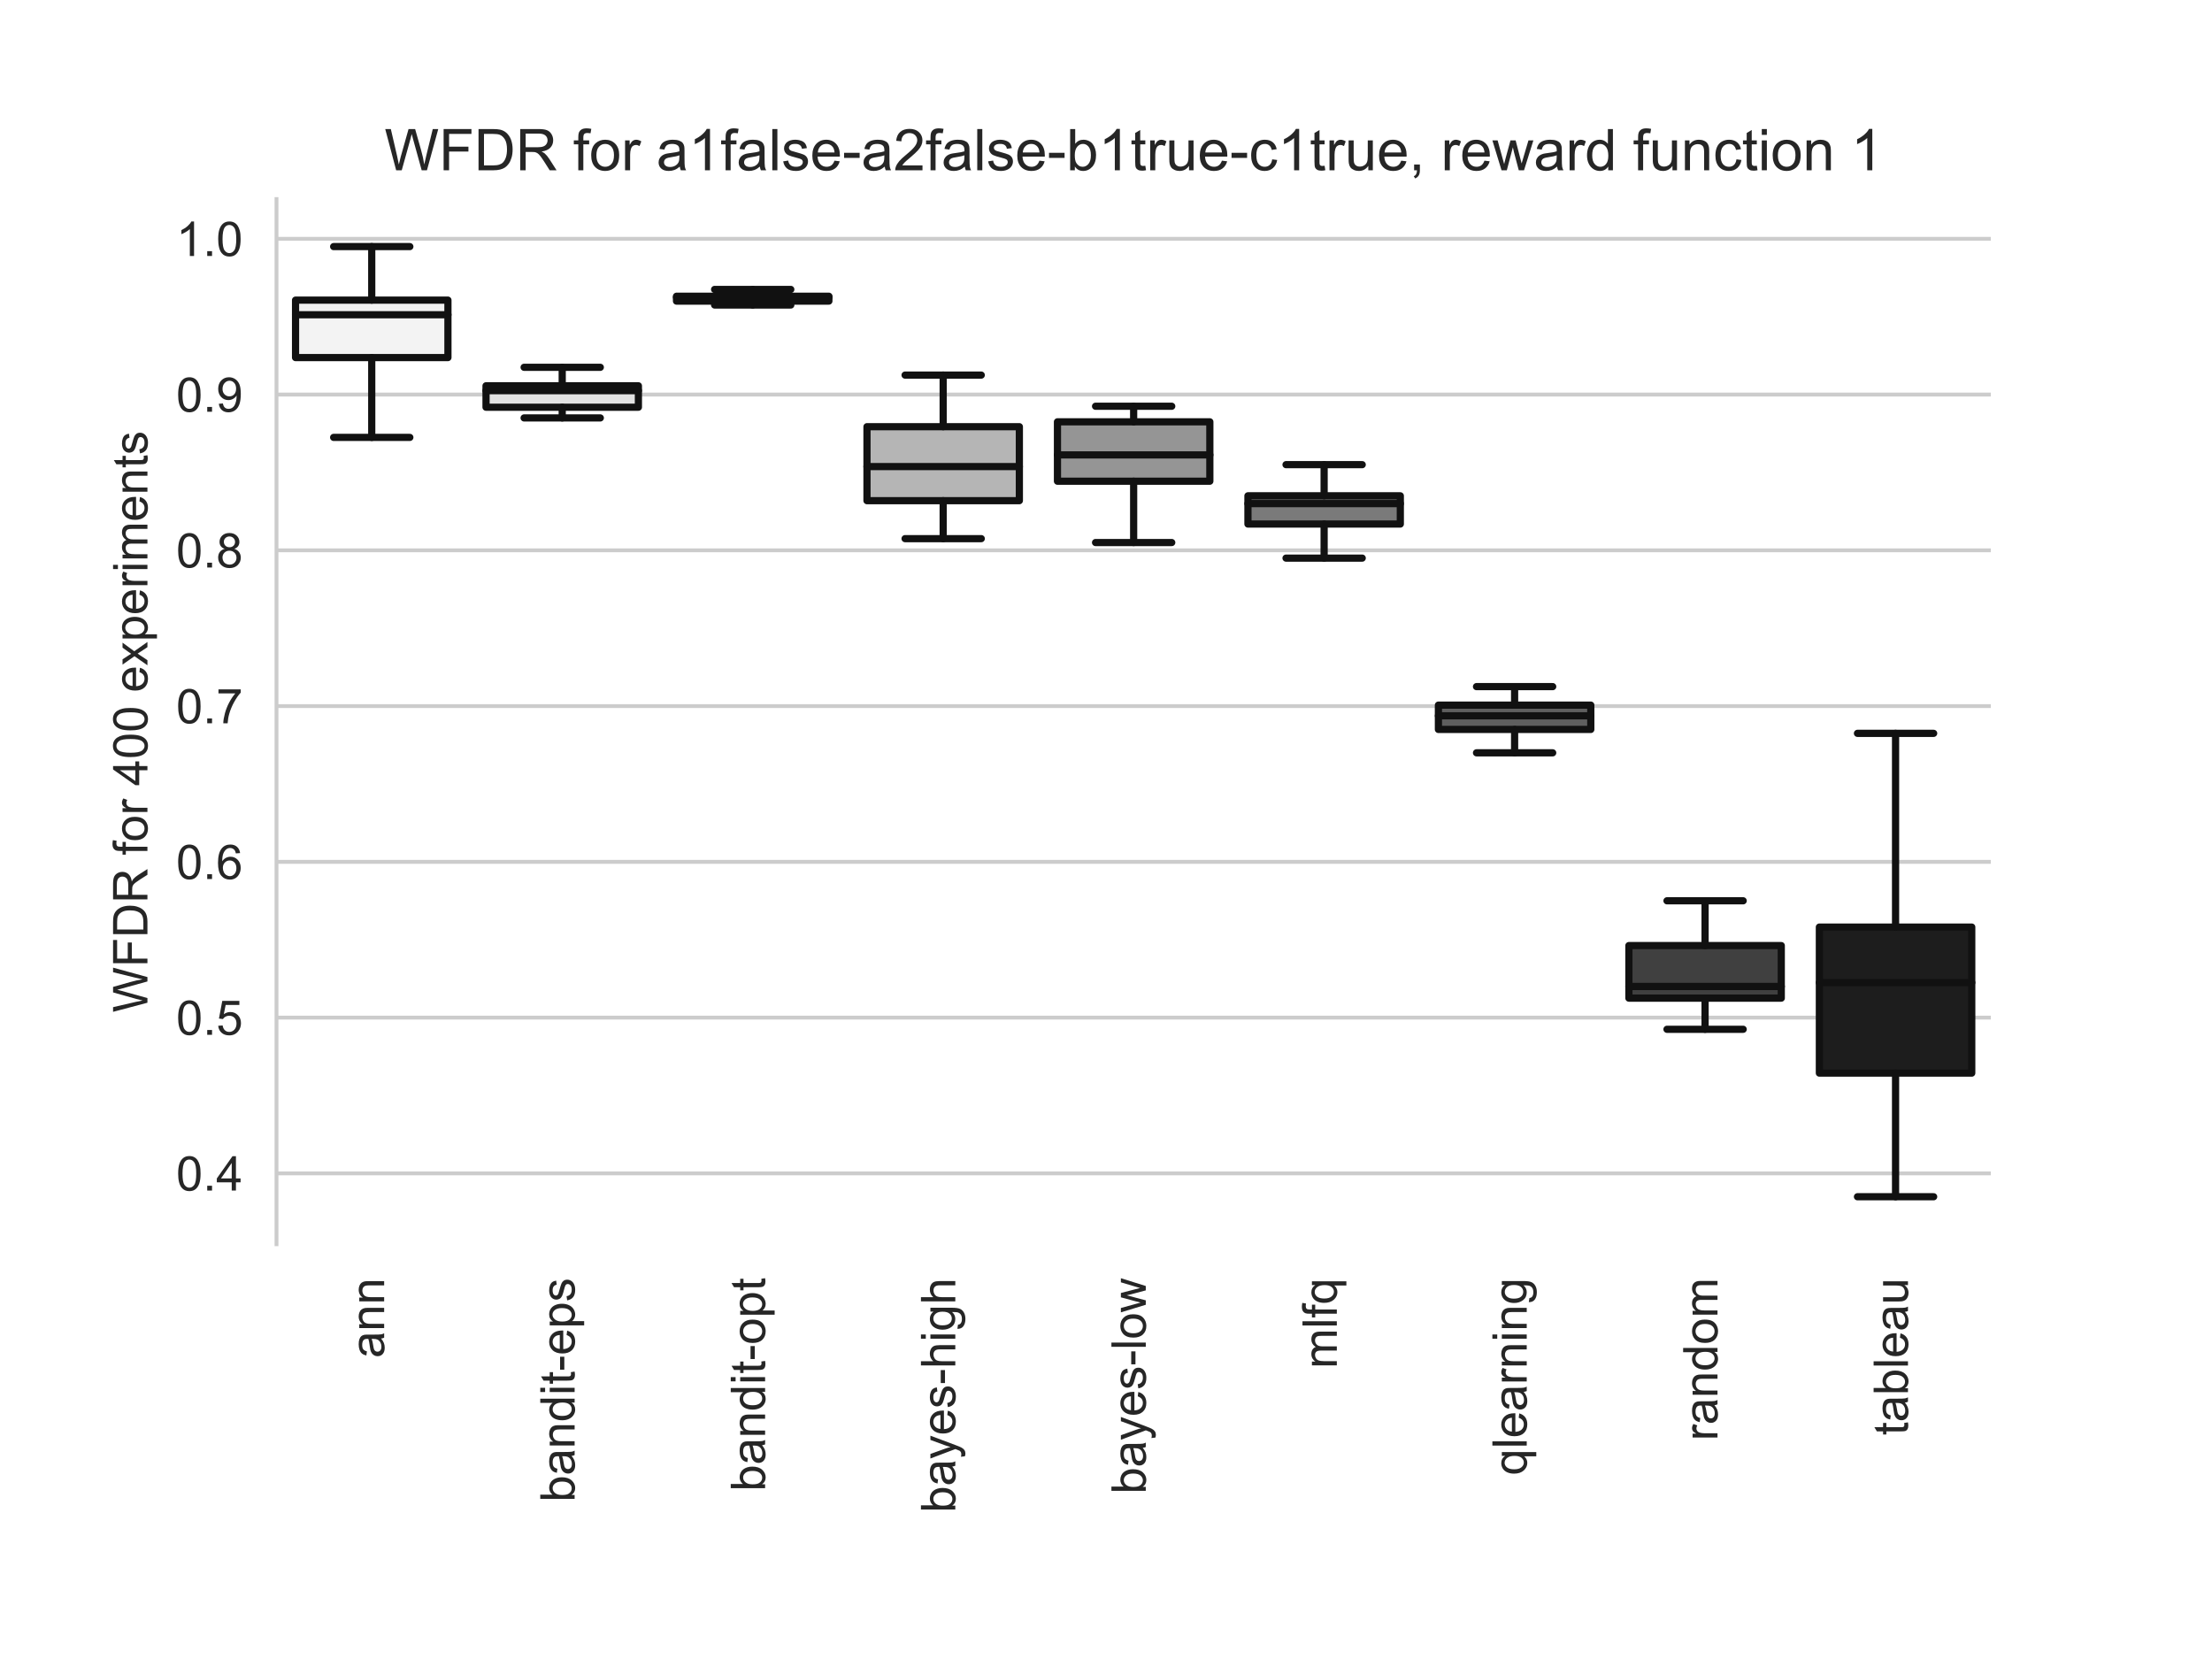 <?xml version="1.0" encoding="utf-8" standalone="no"?>
<!DOCTYPE svg PUBLIC "-//W3C//DTD SVG 1.1//EN"
  "http://www.w3.org/Graphics/SVG/1.1/DTD/svg11.dtd">
<!-- Created with matplotlib (https://matplotlib.org/) -->
<svg height="345.6pt" version="1.1" viewBox="0 0 460.8 345.6" width="460.8pt" xmlns="http://www.w3.org/2000/svg" xmlns:xlink="http://www.w3.org/1999/xlink">
 <defs>
  <style type="text/css">
*{stroke-linecap:butt;stroke-linejoin:round;}
  </style>
 </defs>
 <g id="figure_1">
  <g id="patch_1">
   <path d="M 0 345.6 
L 460.8 345.6 
L 460.8 0 
L 0 0 
z
" style="fill:#ffffff;"/>
  </g>
  <g id="axes_1">
   <g id="patch_2">
    <path d="M 57.6 259.2 
L 414.72 259.2 
L 414.72 41.472 
L 57.6 41.472 
z
" style="fill:#ffffff;"/>
   </g>
   <g id="matplotlib.axis_1">
    <g id="xtick_1">
     <g id="text_1">
      <!-- ann -->
      <defs>
       <path d="M 40.438 6.391 
Q 35.547 2.25 31.031 0.531 
Q 26.516 -1.172 21.344 -1.172 
Q 12.797 -1.172 8.203 3 
Q 3.609 7.172 3.609 13.672 
Q 3.609 17.484 5.344 20.625 
Q 7.078 23.781 9.891 25.688 
Q 12.703 27.594 16.219 28.562 
Q 18.797 29.25 24.031 29.891 
Q 34.672 31.156 39.703 32.906 
Q 39.75 34.719 39.75 35.203 
Q 39.75 40.578 37.25 42.781 
Q 33.891 45.75 27.25 45.75 
Q 21.047 45.75 18.094 43.578 
Q 15.141 41.406 13.719 35.891 
L 5.125 37.062 
Q 6.297 42.578 8.984 45.969 
Q 11.672 49.359 16.75 51.188 
Q 21.828 53.031 28.516 53.031 
Q 35.156 53.031 39.297 51.469 
Q 43.453 49.906 45.406 47.531 
Q 47.359 45.172 48.141 41.547 
Q 48.578 39.312 48.578 33.453 
L 48.578 21.734 
Q 48.578 9.469 49.141 6.219 
Q 49.703 2.984 51.375 0 
L 42.188 0 
Q 40.828 2.734 40.438 6.391 
z
M 39.703 26.031 
Q 34.906 24.078 25.344 22.703 
Q 19.922 21.922 17.672 20.938 
Q 15.438 19.969 14.203 18.094 
Q 12.984 16.219 12.984 13.922 
Q 12.984 10.406 15.641 8.062 
Q 18.312 5.719 23.438 5.719 
Q 28.516 5.719 32.469 7.938 
Q 36.422 10.156 38.281 14.016 
Q 39.703 17 39.703 22.797 
z
" id="ArialMT-97"/>
       <path d="M 6.594 0 
L 6.594 51.859 
L 14.5 51.859 
L 14.5 44.484 
Q 20.219 53.031 31 53.031 
Q 35.688 53.031 39.625 51.344 
Q 43.562 49.656 45.516 46.922 
Q 47.469 44.188 48.25 40.438 
Q 48.734 37.984 48.734 31.891 
L 48.734 0 
L 39.938 0 
L 39.938 31.547 
Q 39.938 36.922 38.906 39.578 
Q 37.891 42.234 35.281 43.812 
Q 32.672 45.406 29.156 45.406 
Q 23.531 45.406 19.453 41.844 
Q 15.375 38.281 15.375 28.328 
L 15.375 0 
z
" id="ArialMT-110"/>
      </defs>
      <g style="fill:#262626;" transform="translate(80.025 282.883)rotate(-90)scale(0.1 -0.1)">
       <use xlink:href="#ArialMT-97"/>
       <use x="55.615" xlink:href="#ArialMT-110"/>
       <use x="111.23" xlink:href="#ArialMT-110"/>
      </g>
     </g>
    </g>
    <g id="xtick_2">
     <g id="text_2">
      <!-- bandit-eps -->
      <defs>
       <path d="M 14.703 0 
L 6.547 0 
L 6.547 71.578 
L 15.328 71.578 
L 15.328 46.047 
Q 20.906 53.031 29.547 53.031 
Q 34.328 53.031 38.594 51.094 
Q 42.875 49.172 45.625 45.672 
Q 48.391 42.188 49.953 37.25 
Q 51.516 32.328 51.516 26.703 
Q 51.516 13.375 44.922 6.094 
Q 38.328 -1.172 29.109 -1.172 
Q 19.922 -1.172 14.703 6.5 
z
M 14.594 26.312 
Q 14.594 17 17.141 12.844 
Q 21.297 6.062 28.375 6.062 
Q 34.125 6.062 38.328 11.062 
Q 42.531 16.062 42.531 25.984 
Q 42.531 36.141 38.5 40.969 
Q 34.469 45.797 28.766 45.797 
Q 23 45.797 18.797 40.797 
Q 14.594 35.797 14.594 26.312 
z
" id="ArialMT-98"/>
       <path d="M 40.234 0 
L 40.234 6.547 
Q 35.297 -1.172 25.734 -1.172 
Q 19.531 -1.172 14.328 2.25 
Q 9.125 5.672 6.266 11.797 
Q 3.422 17.922 3.422 25.875 
Q 3.422 33.641 6 39.969 
Q 8.594 46.297 13.766 49.656 
Q 18.953 53.031 25.344 53.031 
Q 30.031 53.031 33.688 51.047 
Q 37.359 49.078 39.656 45.906 
L 39.656 71.578 
L 48.391 71.578 
L 48.391 0 
z
M 12.453 25.875 
Q 12.453 15.922 16.641 10.984 
Q 20.844 6.062 26.562 6.062 
Q 32.328 6.062 36.344 10.766 
Q 40.375 15.484 40.375 25.141 
Q 40.375 35.797 36.266 40.766 
Q 32.172 45.75 26.172 45.75 
Q 20.312 45.75 16.375 40.969 
Q 12.453 36.188 12.453 25.875 
z
" id="ArialMT-100"/>
       <path d="M 6.641 61.469 
L 6.641 71.578 
L 15.438 71.578 
L 15.438 61.469 
z
M 6.641 0 
L 6.641 51.859 
L 15.438 51.859 
L 15.438 0 
z
" id="ArialMT-105"/>
       <path d="M 25.781 7.859 
L 27.047 0.094 
Q 23.344 -0.688 20.406 -0.688 
Q 15.625 -0.688 12.984 0.828 
Q 10.359 2.344 9.281 4.812 
Q 8.203 7.281 8.203 15.188 
L 8.203 45.016 
L 1.766 45.016 
L 1.766 51.859 
L 8.203 51.859 
L 8.203 64.703 
L 16.938 69.969 
L 16.938 51.859 
L 25.781 51.859 
L 25.781 45.016 
L 16.938 45.016 
L 16.938 14.703 
Q 16.938 10.938 17.406 9.859 
Q 17.875 8.797 18.922 8.156 
Q 19.969 7.516 21.922 7.516 
Q 23.391 7.516 25.781 7.859 
z
" id="ArialMT-116"/>
       <path d="M 3.172 21.484 
L 3.172 30.328 
L 30.172 30.328 
L 30.172 21.484 
z
" id="ArialMT-45"/>
       <path d="M 42.094 16.703 
L 51.172 15.578 
Q 49.031 7.625 43.219 3.219 
Q 37.406 -1.172 28.375 -1.172 
Q 17 -1.172 10.328 5.828 
Q 3.656 12.844 3.656 25.484 
Q 3.656 38.578 10.391 45.797 
Q 17.141 53.031 27.875 53.031 
Q 38.281 53.031 44.875 45.953 
Q 51.469 38.875 51.469 26.031 
Q 51.469 25.25 51.422 23.688 
L 12.75 23.688 
Q 13.234 15.141 17.578 10.594 
Q 21.922 6.062 28.422 6.062 
Q 33.25 6.062 36.672 8.594 
Q 40.094 11.141 42.094 16.703 
z
M 13.234 30.906 
L 42.188 30.906 
Q 41.609 37.453 38.875 40.719 
Q 34.672 45.797 27.984 45.797 
Q 21.922 45.797 17.797 41.75 
Q 13.672 37.703 13.234 30.906 
z
" id="ArialMT-101"/>
       <path d="M 6.594 -19.875 
L 6.594 51.859 
L 14.594 51.859 
L 14.594 45.125 
Q 17.438 49.078 21 51.047 
Q 24.562 53.031 29.641 53.031 
Q 36.281 53.031 41.359 49.609 
Q 46.438 46.188 49.016 39.953 
Q 51.609 33.734 51.609 26.312 
Q 51.609 18.359 48.75 11.984 
Q 45.906 5.609 40.453 2.219 
Q 35.016 -1.172 29 -1.172 
Q 24.609 -1.172 21.109 0.688 
Q 17.625 2.547 15.375 5.375 
L 15.375 -19.875 
z
M 14.547 25.641 
Q 14.547 15.625 18.594 10.844 
Q 22.656 6.062 28.422 6.062 
Q 34.281 6.062 38.453 11.016 
Q 42.625 15.969 42.625 26.375 
Q 42.625 36.281 38.547 41.203 
Q 34.469 46.141 28.812 46.141 
Q 23.188 46.141 18.859 40.891 
Q 14.547 35.641 14.547 25.641 
z
" id="ArialMT-112"/>
       <path d="M 3.078 15.484 
L 11.766 16.844 
Q 12.5 11.625 15.844 8.844 
Q 19.188 6.062 25.203 6.062 
Q 31.25 6.062 34.172 8.516 
Q 37.109 10.984 37.109 14.312 
Q 37.109 17.281 34.516 19 
Q 32.719 20.172 25.531 21.969 
Q 15.875 24.422 12.141 26.203 
Q 8.406 27.984 6.469 31.125 
Q 4.547 34.281 4.547 38.094 
Q 4.547 41.547 6.125 44.5 
Q 7.719 47.469 10.453 49.422 
Q 12.5 50.922 16.031 51.969 
Q 19.578 53.031 23.641 53.031 
Q 29.734 53.031 34.344 51.266 
Q 38.969 49.516 41.156 46.5 
Q 43.359 43.5 44.188 38.484 
L 35.594 37.312 
Q 35.016 41.312 32.203 43.547 
Q 29.391 45.797 24.266 45.797 
Q 18.219 45.797 15.625 43.797 
Q 13.031 41.797 13.031 39.109 
Q 13.031 37.406 14.109 36.031 
Q 15.188 34.625 17.484 33.688 
Q 18.797 33.203 25.25 31.453 
Q 34.578 28.953 38.25 27.359 
Q 41.938 25.781 44.031 22.75 
Q 46.141 19.734 46.141 15.234 
Q 46.141 10.844 43.578 6.953 
Q 41.016 3.078 36.172 0.953 
Q 31.344 -1.172 25.25 -1.172 
Q 15.141 -1.172 9.844 3.031 
Q 4.547 7.234 3.078 15.484 
z
" id="ArialMT-115"/>
      </defs>
      <g style="fill:#262626;" transform="translate(119.705 312.895)rotate(-90)scale(0.1 -0.1)">
       <use xlink:href="#ArialMT-98"/>
       <use x="55.615" xlink:href="#ArialMT-97"/>
       <use x="111.23" xlink:href="#ArialMT-110"/>
       <use x="166.846" xlink:href="#ArialMT-100"/>
       <use x="222.461" xlink:href="#ArialMT-105"/>
       <use x="244.678" xlink:href="#ArialMT-116"/>
       <use x="272.461" xlink:href="#ArialMT-45"/>
       <use x="305.762" xlink:href="#ArialMT-101"/>
       <use x="361.377" xlink:href="#ArialMT-112"/>
       <use x="416.992" xlink:href="#ArialMT-115"/>
      </g>
     </g>
    </g>
    <g id="xtick_3">
     <g id="text_3">
      <!-- bandit-opt -->
      <defs>
       <path d="M 3.328 25.922 
Q 3.328 40.328 11.328 47.266 
Q 18.016 53.031 27.641 53.031 
Q 38.328 53.031 45.109 46.016 
Q 51.906 39.016 51.906 26.656 
Q 51.906 16.656 48.906 10.906 
Q 45.906 5.172 40.156 2 
Q 34.422 -1.172 27.641 -1.172 
Q 16.75 -1.172 10.031 5.812 
Q 3.328 12.797 3.328 25.922 
z
M 12.359 25.922 
Q 12.359 15.969 16.703 11.016 
Q 21.047 6.062 27.641 6.062 
Q 34.188 6.062 38.531 11.031 
Q 42.875 16.016 42.875 26.219 
Q 42.875 35.844 38.5 40.797 
Q 34.125 45.75 27.641 45.75 
Q 21.047 45.75 16.703 40.812 
Q 12.359 35.891 12.359 25.922 
z
" id="ArialMT-111"/>
      </defs>
      <g style="fill:#262626;" transform="translate(159.385 310.673)rotate(-90)scale(0.1 -0.1)">
       <use xlink:href="#ArialMT-98"/>
       <use x="55.615" xlink:href="#ArialMT-97"/>
       <use x="111.23" xlink:href="#ArialMT-110"/>
       <use x="166.846" xlink:href="#ArialMT-100"/>
       <use x="222.461" xlink:href="#ArialMT-105"/>
       <use x="244.678" xlink:href="#ArialMT-116"/>
       <use x="272.461" xlink:href="#ArialMT-45"/>
       <use x="305.762" xlink:href="#ArialMT-111"/>
       <use x="361.377" xlink:href="#ArialMT-112"/>
       <use x="416.992" xlink:href="#ArialMT-116"/>
      </g>
     </g>
    </g>
    <g id="xtick_4">
     <g id="text_4">
      <!-- bayes-high -->
      <defs>
       <path d="M 6.203 -19.969 
L 5.219 -11.719 
Q 8.109 -12.5 10.25 -12.5 
Q 13.188 -12.5 14.938 -11.516 
Q 16.703 -10.547 17.828 -8.797 
Q 18.656 -7.469 20.516 -2.25 
Q 20.75 -1.516 21.297 -0.094 
L 1.609 51.859 
L 11.078 51.859 
L 21.875 21.828 
Q 23.969 16.109 25.641 9.812 
Q 27.156 15.875 29.25 21.625 
L 40.328 51.859 
L 49.125 51.859 
L 29.391 -0.875 
Q 26.219 -9.422 24.469 -12.641 
Q 22.125 -17 19.094 -19.016 
Q 16.062 -21.047 11.859 -21.047 
Q 9.328 -21.047 6.203 -19.969 
z
" id="ArialMT-121"/>
       <path d="M 6.594 0 
L 6.594 71.578 
L 15.375 71.578 
L 15.375 45.906 
Q 21.531 53.031 30.906 53.031 
Q 36.672 53.031 40.922 50.75 
Q 45.172 48.484 47 44.484 
Q 48.828 40.484 48.828 32.859 
L 48.828 0 
L 40.047 0 
L 40.047 32.859 
Q 40.047 39.453 37.188 42.453 
Q 34.328 45.453 29.109 45.453 
Q 25.203 45.453 21.75 43.422 
Q 18.312 41.406 16.844 37.938 
Q 15.375 34.469 15.375 28.375 
L 15.375 0 
z
" id="ArialMT-104"/>
       <path d="M 4.984 -4.297 
L 13.531 -5.562 
Q 14.062 -9.516 16.5 -11.328 
Q 19.781 -13.766 25.438 -13.766 
Q 31.547 -13.766 34.859 -11.328 
Q 38.188 -8.891 39.359 -4.5 
Q 40.047 -1.812 39.984 6.781 
Q 34.234 0 25.641 0 
Q 14.938 0 9.078 7.719 
Q 3.219 15.438 3.219 26.219 
Q 3.219 33.641 5.906 39.906 
Q 8.594 46.188 13.688 49.609 
Q 18.797 53.031 25.688 53.031 
Q 34.859 53.031 40.828 45.609 
L 40.828 51.859 
L 48.922 51.859 
L 48.922 7.031 
Q 48.922 -5.078 46.453 -10.125 
Q 44 -15.188 38.641 -18.109 
Q 33.297 -21.047 25.484 -21.047 
Q 16.219 -21.047 10.5 -16.875 
Q 4.781 -12.703 4.984 -4.297 
z
M 12.25 26.859 
Q 12.25 16.656 16.297 11.969 
Q 20.359 7.281 26.469 7.281 
Q 32.516 7.281 36.609 11.938 
Q 40.719 16.609 40.719 26.562 
Q 40.719 36.078 36.5 40.906 
Q 32.281 45.75 26.312 45.75 
Q 20.453 45.75 16.344 40.984 
Q 12.25 36.234 12.25 26.859 
z
" id="ArialMT-103"/>
      </defs>
      <g style="fill:#262626;" transform="translate(199.007 315.117)rotate(-90)scale(0.1 -0.1)">
       <use xlink:href="#ArialMT-98"/>
       <use x="55.615" xlink:href="#ArialMT-97"/>
       <use x="111.23" xlink:href="#ArialMT-121"/>
       <use x="161.23" xlink:href="#ArialMT-101"/>
       <use x="216.846" xlink:href="#ArialMT-115"/>
       <use x="266.846" xlink:href="#ArialMT-45"/>
       <use x="300.146" xlink:href="#ArialMT-104"/>
       <use x="355.762" xlink:href="#ArialMT-105"/>
       <use x="377.979" xlink:href="#ArialMT-103"/>
       <use x="433.594" xlink:href="#ArialMT-104"/>
      </g>
     </g>
    </g>
    <g id="xtick_5">
     <g id="text_5">
      <!-- bayes-low -->
      <defs>
       <path d="M 6.391 0 
L 6.391 71.578 
L 15.188 71.578 
L 15.188 0 
z
" id="ArialMT-108"/>
       <path d="M 16.156 0 
L 0.297 51.859 
L 9.375 51.859 
L 17.625 21.922 
L 20.703 10.797 
Q 20.906 11.625 23.391 21.484 
L 31.641 51.859 
L 40.672 51.859 
L 48.438 21.781 
L 51.031 11.859 
L 54 21.875 
L 62.891 51.859 
L 71.438 51.859 
L 55.219 0 
L 46.094 0 
L 37.844 31.062 
L 35.844 39.891 
L 25.344 0 
z
" id="ArialMT-119"/>
      </defs>
      <g style="fill:#262626;" transform="translate(238.687 311.217)rotate(-90)scale(0.1 -0.1)">
       <use xlink:href="#ArialMT-98"/>
       <use x="55.615" xlink:href="#ArialMT-97"/>
       <use x="111.23" xlink:href="#ArialMT-121"/>
       <use x="161.23" xlink:href="#ArialMT-101"/>
       <use x="216.846" xlink:href="#ArialMT-115"/>
       <use x="266.846" xlink:href="#ArialMT-45"/>
       <use x="300.146" xlink:href="#ArialMT-108"/>
       <use x="322.363" xlink:href="#ArialMT-111"/>
       <use x="377.979" xlink:href="#ArialMT-119"/>
      </g>
     </g>
    </g>
    <g id="xtick_6">
     <g id="text_6">
      <!-- mlfq -->
      <defs>
       <path d="M 6.594 0 
L 6.594 51.859 
L 14.453 51.859 
L 14.453 44.578 
Q 16.891 48.391 20.938 50.703 
Q 25 53.031 30.172 53.031 
Q 35.938 53.031 39.625 50.641 
Q 43.312 48.25 44.828 43.953 
Q 50.984 53.031 60.844 53.031 
Q 68.562 53.031 72.703 48.75 
Q 76.859 44.484 76.859 35.594 
L 76.859 0 
L 68.109 0 
L 68.109 32.672 
Q 68.109 37.938 67.25 40.25 
Q 66.406 42.578 64.156 43.984 
Q 61.922 45.406 58.891 45.406 
Q 53.422 45.406 49.797 41.766 
Q 46.188 38.141 46.188 30.125 
L 46.188 0 
L 37.406 0 
L 37.406 33.688 
Q 37.406 39.547 35.25 42.469 
Q 33.109 45.406 28.219 45.406 
Q 24.516 45.406 21.359 43.453 
Q 18.219 41.5 16.797 37.734 
Q 15.375 33.984 15.375 26.906 
L 15.375 0 
z
" id="ArialMT-109"/>
       <path d="M 8.688 0 
L 8.688 45.016 
L 0.922 45.016 
L 0.922 51.859 
L 8.688 51.859 
L 8.688 57.375 
Q 8.688 62.594 9.625 65.141 
Q 10.891 68.562 14.078 70.672 
Q 17.281 72.797 23.047 72.797 
Q 26.766 72.797 31.25 71.922 
L 29.938 64.266 
Q 27.203 64.75 24.75 64.75 
Q 20.75 64.75 19.094 63.031 
Q 17.438 61.328 17.438 56.641 
L 17.438 51.859 
L 27.547 51.859 
L 27.547 45.016 
L 17.438 45.016 
L 17.438 0 
z
" id="ArialMT-102"/>
       <path d="M 39.656 -19.875 
L 39.656 5.516 
Q 37.594 2.641 33.906 0.734 
Q 30.219 -1.172 26.078 -1.172 
Q 16.844 -1.172 10.172 6.203 
Q 3.516 13.578 3.516 26.422 
Q 3.516 34.234 6.219 40.422 
Q 8.938 46.625 14.078 49.828 
Q 19.234 53.031 25.391 53.031 
Q 35.016 53.031 40.531 44.922 
L 40.531 51.859 
L 48.438 51.859 
L 48.438 -19.875 
z
M 12.547 26.078 
Q 12.547 16.062 16.75 11.062 
Q 20.953 6.062 26.812 6.062 
Q 32.422 6.062 36.469 10.812 
Q 40.531 15.578 40.531 25.297 
Q 40.531 35.641 36.25 40.859 
Q 31.984 46.094 26.219 46.094 
Q 20.516 46.094 16.531 41.234 
Q 12.547 36.375 12.547 26.078 
z
" id="ArialMT-113"/>
      </defs>
      <g style="fill:#262626;" transform="translate(278.486 285.091)rotate(-90)scale(0.1 -0.1)">
       <use xlink:href="#ArialMT-109"/>
       <use x="83.301" xlink:href="#ArialMT-108"/>
       <use x="105.518" xlink:href="#ArialMT-102"/>
       <use x="133.301" xlink:href="#ArialMT-113"/>
      </g>
     </g>
    </g>
    <g id="xtick_7">
     <g id="text_7">
      <!-- qlearning -->
      <defs>
       <path d="M 6.5 0 
L 6.5 51.859 
L 14.406 51.859 
L 14.406 44 
Q 17.438 49.516 20 51.266 
Q 22.562 53.031 25.641 53.031 
Q 30.078 53.031 34.672 50.203 
L 31.641 42.047 
Q 28.422 43.953 25.203 43.953 
Q 22.312 43.953 20.016 42.219 
Q 17.719 40.484 16.75 37.406 
Q 15.281 32.719 15.281 27.156 
L 15.281 0 
z
" id="ArialMT-114"/>
      </defs>
      <g style="fill:#262626;" transform="translate(318.047 307.339)rotate(-90)scale(0.1 -0.1)">
       <use xlink:href="#ArialMT-113"/>
       <use x="55.615" xlink:href="#ArialMT-108"/>
       <use x="77.832" xlink:href="#ArialMT-101"/>
       <use x="133.447" xlink:href="#ArialMT-97"/>
       <use x="189.062" xlink:href="#ArialMT-114"/>
       <use x="222.363" xlink:href="#ArialMT-110"/>
       <use x="277.979" xlink:href="#ArialMT-105"/>
       <use x="300.195" xlink:href="#ArialMT-110"/>
       <use x="355.811" xlink:href="#ArialMT-103"/>
      </g>
     </g>
    </g>
    <g id="xtick_8">
     <g id="text_8">
      <!-- random -->
      <g style="fill:#262626;" transform="translate(357.785 300.103)rotate(-90)scale(0.1 -0.1)">
       <use xlink:href="#ArialMT-114"/>
       <use x="33.301" xlink:href="#ArialMT-97"/>
       <use x="88.916" xlink:href="#ArialMT-110"/>
       <use x="144.531" xlink:href="#ArialMT-100"/>
       <use x="200.146" xlink:href="#ArialMT-111"/>
       <use x="255.762" xlink:href="#ArialMT-109"/>
      </g>
     </g>
    </g>
    <g id="xtick_9">
     <g id="text_9">
      <!-- tableau -->
      <defs>
       <path d="M 40.578 0 
L 40.578 7.625 
Q 34.516 -1.172 24.125 -1.172 
Q 19.531 -1.172 15.547 0.578 
Q 11.578 2.344 9.641 5 
Q 7.719 7.672 6.938 11.531 
Q 6.391 14.109 6.391 19.734 
L 6.391 51.859 
L 15.188 51.859 
L 15.188 23.094 
Q 15.188 16.219 15.719 13.812 
Q 16.547 10.359 19.234 8.375 
Q 21.922 6.391 25.875 6.391 
Q 29.828 6.391 33.297 8.422 
Q 36.766 10.453 38.203 13.938 
Q 39.656 17.438 39.656 24.078 
L 39.656 51.859 
L 48.438 51.859 
L 48.438 0 
z
" id="ArialMT-117"/>
      </defs>
      <g style="fill:#262626;" transform="translate(397.465 299.005)rotate(-90)scale(0.1 -0.1)">
       <use xlink:href="#ArialMT-116"/>
       <use x="27.783" xlink:href="#ArialMT-97"/>
       <use x="83.398" xlink:href="#ArialMT-98"/>
       <use x="139.014" xlink:href="#ArialMT-108"/>
       <use x="161.23" xlink:href="#ArialMT-101"/>
       <use x="216.846" xlink:href="#ArialMT-97"/>
       <use x="272.461" xlink:href="#ArialMT-117"/>
      </g>
     </g>
    </g>
   </g>
   <g id="matplotlib.axis_2">
    <g id="ytick_1">
     <g id="line2d_1">
      <path clip-path="url(#p878daf194c)" d="M 57.6 244.436 
L 414.72 244.436 
" style="fill:none;stroke:#cccccc;stroke-linecap:round;stroke-width:0.8;"/>
     </g>
     <g id="text_10">
      <!-- 0.4 -->
      <defs>
       <path d="M 4.156 35.297 
Q 4.156 48 6.766 55.734 
Q 9.375 63.484 14.516 67.672 
Q 19.672 71.875 27.484 71.875 
Q 33.25 71.875 37.594 69.547 
Q 41.938 67.234 44.766 62.859 
Q 47.609 58.5 49.219 52.219 
Q 50.828 45.953 50.828 35.297 
Q 50.828 22.703 48.234 14.969 
Q 45.656 7.234 40.5 3 
Q 35.359 -1.219 27.484 -1.219 
Q 17.141 -1.219 11.234 6.203 
Q 4.156 15.141 4.156 35.297 
z
M 13.188 35.297 
Q 13.188 17.672 17.312 11.828 
Q 21.438 6 27.484 6 
Q 33.547 6 37.672 11.859 
Q 41.797 17.719 41.797 35.297 
Q 41.797 52.984 37.672 58.781 
Q 33.547 64.594 27.391 64.594 
Q 21.344 64.594 17.719 59.469 
Q 13.188 52.938 13.188 35.297 
z
" id="ArialMT-48"/>
       <path d="M 9.078 0 
L 9.078 10.016 
L 19.094 10.016 
L 19.094 0 
z
" id="ArialMT-46"/>
       <path d="M 32.328 0 
L 32.328 17.141 
L 1.266 17.141 
L 1.266 25.203 
L 33.938 71.578 
L 41.109 71.578 
L 41.109 25.203 
L 50.781 25.203 
L 50.781 17.141 
L 41.109 17.141 
L 41.109 0 
z
M 32.328 25.203 
L 32.328 57.469 
L 9.906 25.203 
z
" id="ArialMT-52"/>
      </defs>
      <g style="fill:#262626;" transform="translate(36.7 248.015)scale(0.1 -0.1)">
       <use xlink:href="#ArialMT-48"/>
       <use x="55.615" xlink:href="#ArialMT-46"/>
       <use x="83.398" xlink:href="#ArialMT-52"/>
      </g>
     </g>
    </g>
    <g id="ytick_2">
     <g id="line2d_2">
      <path clip-path="url(#p878daf194c)" d="M 57.6 211.988 
L 414.72 211.988 
" style="fill:none;stroke:#cccccc;stroke-linecap:round;stroke-width:0.8;"/>
     </g>
     <g id="text_11">
      <!-- 0.5 -->
      <defs>
       <path d="M 4.156 18.75 
L 13.375 19.531 
Q 14.406 12.797 18.141 9.391 
Q 21.875 6 27.156 6 
Q 33.5 6 37.891 10.781 
Q 42.281 15.578 42.281 23.484 
Q 42.281 31 38.062 35.344 
Q 33.844 39.703 27 39.703 
Q 22.75 39.703 19.328 37.766 
Q 15.922 35.844 13.969 32.766 
L 5.719 33.844 
L 12.641 70.609 
L 48.25 70.609 
L 48.25 62.203 
L 19.672 62.203 
L 15.828 42.969 
Q 22.266 47.469 29.344 47.469 
Q 38.719 47.469 45.156 40.969 
Q 51.609 34.469 51.609 24.266 
Q 51.609 14.547 45.953 7.469 
Q 39.062 -1.219 27.156 -1.219 
Q 17.391 -1.219 11.203 4.25 
Q 5.031 9.719 4.156 18.75 
z
" id="ArialMT-53"/>
      </defs>
      <g style="fill:#262626;" transform="translate(36.7 215.567)scale(0.1 -0.1)">
       <use xlink:href="#ArialMT-48"/>
       <use x="55.615" xlink:href="#ArialMT-46"/>
       <use x="83.398" xlink:href="#ArialMT-53"/>
      </g>
     </g>
    </g>
    <g id="ytick_3">
     <g id="line2d_3">
      <path clip-path="url(#p878daf194c)" d="M 57.6 179.539 
L 414.72 179.539 
" style="fill:none;stroke:#cccccc;stroke-linecap:round;stroke-width:0.8;"/>
     </g>
     <g id="text_12">
      <!-- 0.6 -->
      <defs>
       <path d="M 49.75 54.047 
L 41.016 53.375 
Q 39.844 58.547 37.703 60.891 
Q 34.125 64.656 28.906 64.656 
Q 24.703 64.656 21.531 62.312 
Q 17.391 59.281 14.984 53.469 
Q 12.594 47.656 12.5 36.922 
Q 15.672 41.75 20.266 44.094 
Q 24.859 46.438 29.891 46.438 
Q 38.672 46.438 44.844 39.969 
Q 51.031 33.5 51.031 23.25 
Q 51.031 16.5 48.125 10.719 
Q 45.219 4.938 40.141 1.859 
Q 35.062 -1.219 28.609 -1.219 
Q 17.625 -1.219 10.688 6.859 
Q 3.766 14.938 3.766 33.5 
Q 3.766 54.25 11.422 63.672 
Q 18.109 71.875 29.438 71.875 
Q 37.891 71.875 43.281 67.141 
Q 48.688 62.406 49.75 54.047 
z
M 13.875 23.188 
Q 13.875 18.656 15.797 14.5 
Q 17.719 10.359 21.188 8.172 
Q 24.656 6 28.469 6 
Q 34.031 6 38.031 10.484 
Q 42.047 14.984 42.047 22.703 
Q 42.047 30.125 38.078 34.391 
Q 34.125 38.672 28.125 38.672 
Q 22.172 38.672 18.016 34.391 
Q 13.875 30.125 13.875 23.188 
z
" id="ArialMT-54"/>
      </defs>
      <g style="fill:#262626;" transform="translate(36.7 183.118)scale(0.1 -0.1)">
       <use xlink:href="#ArialMT-48"/>
       <use x="55.615" xlink:href="#ArialMT-46"/>
       <use x="83.398" xlink:href="#ArialMT-54"/>
      </g>
     </g>
    </g>
    <g id="ytick_4">
     <g id="line2d_4">
      <path clip-path="url(#p878daf194c)" d="M 57.6 147.091 
L 414.72 147.091 
" style="fill:none;stroke:#cccccc;stroke-linecap:round;stroke-width:0.8;"/>
     </g>
     <g id="text_13">
      <!-- 0.7 -->
      <defs>
       <path d="M 4.734 62.203 
L 4.734 70.656 
L 51.078 70.656 
L 51.078 63.812 
Q 44.234 56.547 37.516 44.484 
Q 30.812 32.422 27.156 19.672 
Q 24.516 10.688 23.781 0 
L 14.75 0 
Q 14.891 8.453 18.062 20.406 
Q 21.234 32.375 27.172 43.484 
Q 33.109 54.594 39.797 62.203 
z
" id="ArialMT-55"/>
      </defs>
      <g style="fill:#262626;" transform="translate(36.7 150.67)scale(0.1 -0.1)">
       <use xlink:href="#ArialMT-48"/>
       <use x="55.615" xlink:href="#ArialMT-46"/>
       <use x="83.398" xlink:href="#ArialMT-55"/>
      </g>
     </g>
    </g>
    <g id="ytick_5">
     <g id="line2d_5">
      <path clip-path="url(#p878daf194c)" d="M 57.6 114.643 
L 414.72 114.643 
" style="fill:none;stroke:#cccccc;stroke-linecap:round;stroke-width:0.8;"/>
     </g>
     <g id="text_14">
      <!-- 0.8 -->
      <defs>
       <path d="M 17.672 38.812 
Q 12.203 40.828 9.562 44.531 
Q 6.938 48.25 6.938 53.422 
Q 6.938 61.234 12.547 66.547 
Q 18.172 71.875 27.484 71.875 
Q 36.859 71.875 42.578 66.422 
Q 48.297 60.984 48.297 53.172 
Q 48.297 48.188 45.672 44.5 
Q 43.062 40.828 37.75 38.812 
Q 44.344 36.672 47.781 31.875 
Q 51.219 27.094 51.219 20.453 
Q 51.219 11.281 44.719 5.031 
Q 38.234 -1.219 27.641 -1.219 
Q 17.047 -1.219 10.547 5.047 
Q 4.047 11.328 4.047 20.703 
Q 4.047 27.688 7.594 32.391 
Q 11.141 37.109 17.672 38.812 
z
M 15.922 53.719 
Q 15.922 48.641 19.188 45.406 
Q 22.469 42.188 27.688 42.188 
Q 32.766 42.188 36.016 45.375 
Q 39.266 48.578 39.266 53.219 
Q 39.266 58.062 35.906 61.359 
Q 32.562 64.656 27.594 64.656 
Q 22.562 64.656 19.234 61.422 
Q 15.922 58.203 15.922 53.719 
z
M 13.094 20.656 
Q 13.094 16.891 14.875 13.375 
Q 16.656 9.859 20.172 7.922 
Q 23.688 6 27.734 6 
Q 34.031 6 38.125 10.047 
Q 42.234 14.109 42.234 20.359 
Q 42.234 26.703 38.016 30.859 
Q 33.797 35.016 27.438 35.016 
Q 21.234 35.016 17.156 30.906 
Q 13.094 26.812 13.094 20.656 
z
" id="ArialMT-56"/>
      </defs>
      <g style="fill:#262626;" transform="translate(36.7 118.222)scale(0.1 -0.1)">
       <use xlink:href="#ArialMT-48"/>
       <use x="55.615" xlink:href="#ArialMT-46"/>
       <use x="83.398" xlink:href="#ArialMT-56"/>
      </g>
     </g>
    </g>
    <g id="ytick_6">
     <g id="line2d_6">
      <path clip-path="url(#p878daf194c)" d="M 57.6 82.195 
L 414.72 82.195 
" style="fill:none;stroke:#cccccc;stroke-linecap:round;stroke-width:0.8;"/>
     </g>
     <g id="text_15">
      <!-- 0.9 -->
      <defs>
       <path d="M 5.469 16.547 
L 13.922 17.328 
Q 14.984 11.375 18.016 8.688 
Q 21.047 6 25.781 6 
Q 29.828 6 32.875 7.859 
Q 35.938 9.719 37.891 12.812 
Q 39.844 15.922 41.156 21.188 
Q 42.484 26.469 42.484 31.938 
Q 42.484 32.516 42.438 33.688 
Q 39.797 29.5 35.234 26.875 
Q 30.672 24.266 25.344 24.266 
Q 16.453 24.266 10.297 30.703 
Q 4.156 37.156 4.156 47.703 
Q 4.156 58.594 10.578 65.234 
Q 17 71.875 26.656 71.875 
Q 33.641 71.875 39.422 68.109 
Q 45.219 64.359 48.219 57.391 
Q 51.219 50.438 51.219 37.25 
Q 51.219 23.531 48.234 15.406 
Q 45.266 7.281 39.375 3.031 
Q 33.5 -1.219 25.594 -1.219 
Q 17.188 -1.219 11.859 3.438 
Q 6.547 8.109 5.469 16.547 
z
M 41.453 48.141 
Q 41.453 55.719 37.422 60.156 
Q 33.406 64.594 27.734 64.594 
Q 21.875 64.594 17.531 59.812 
Q 13.188 55.031 13.188 47.406 
Q 13.188 40.578 17.312 36.297 
Q 21.438 32.031 27.484 32.031 
Q 33.594 32.031 37.516 36.297 
Q 41.453 40.578 41.453 48.141 
z
" id="ArialMT-57"/>
      </defs>
      <g style="fill:#262626;" transform="translate(36.7 85.774)scale(0.1 -0.1)">
       <use xlink:href="#ArialMT-48"/>
       <use x="55.615" xlink:href="#ArialMT-46"/>
       <use x="83.398" xlink:href="#ArialMT-57"/>
      </g>
     </g>
    </g>
    <g id="ytick_7">
     <g id="line2d_7">
      <path clip-path="url(#p878daf194c)" d="M 57.6 49.746 
L 414.72 49.746 
" style="fill:none;stroke:#cccccc;stroke-linecap:round;stroke-width:0.8;"/>
     </g>
     <g id="text_16">
      <!-- 1.0 -->
      <defs>
       <path d="M 37.25 0 
L 28.469 0 
L 28.469 56 
Q 25.297 52.984 20.141 49.953 
Q 14.984 46.922 10.891 45.406 
L 10.891 53.906 
Q 18.266 57.375 23.781 62.297 
Q 29.297 67.234 31.594 71.875 
L 37.25 71.875 
z
" id="ArialMT-49"/>
      </defs>
      <g style="fill:#262626;" transform="translate(36.7 53.325)scale(0.1 -0.1)">
       <use xlink:href="#ArialMT-49"/>
       <use x="55.615" xlink:href="#ArialMT-46"/>
       <use x="83.398" xlink:href="#ArialMT-48"/>
      </g>
     </g>
    </g>
    <g id="text_17">
     <!-- WFDR for 400 experiments -->
     <defs>
      <path d="M 20.219 0 
L 1.219 71.578 
L 10.938 71.578 
L 21.828 24.656 
Q 23.578 17.281 24.859 10.016 
Q 27.594 21.484 28.078 23.25 
L 41.703 71.578 
L 53.125 71.578 
L 63.375 35.359 
Q 67.234 21.875 68.953 10.016 
Q 70.312 16.797 72.516 25.594 
L 83.734 71.578 
L 93.266 71.578 
L 73.641 0 
L 64.5 0 
L 49.422 54.547 
Q 47.516 61.375 47.172 62.938 
Q 46.047 58.016 45.062 54.547 
L 29.891 0 
z
" id="ArialMT-87"/>
      <path d="M 8.203 0 
L 8.203 71.578 
L 56.5 71.578 
L 56.5 63.141 
L 17.672 63.141 
L 17.672 40.969 
L 51.266 40.969 
L 51.266 32.516 
L 17.672 32.516 
L 17.672 0 
z
" id="ArialMT-70"/>
      <path d="M 7.719 0 
L 7.719 71.578 
L 32.375 71.578 
Q 40.719 71.578 45.125 70.562 
Q 51.266 69.141 55.609 65.438 
Q 61.281 60.641 64.078 53.188 
Q 66.891 45.75 66.891 36.188 
Q 66.891 28.031 64.984 21.734 
Q 63.094 15.438 60.109 11.297 
Q 57.125 7.172 53.578 4.797 
Q 50.047 2.438 45.047 1.219 
Q 40.047 0 33.547 0 
z
M 17.188 8.453 
L 32.469 8.453 
Q 39.547 8.453 43.578 9.766 
Q 47.609 11.078 50 13.484 
Q 53.375 16.844 55.25 22.531 
Q 57.125 28.219 57.125 36.328 
Q 57.125 47.562 53.438 53.594 
Q 49.75 59.625 44.484 61.672 
Q 40.672 63.141 32.234 63.141 
L 17.188 63.141 
z
" id="ArialMT-68"/>
      <path d="M 7.859 0 
L 7.859 71.578 
L 39.594 71.578 
Q 49.172 71.578 54.141 69.641 
Q 59.125 67.719 62.109 62.828 
Q 65.094 57.953 65.094 52.047 
Q 65.094 44.438 60.156 39.203 
Q 55.219 33.984 44.922 32.562 
Q 48.688 30.766 50.641 29 
Q 54.781 25.203 58.5 19.484 
L 70.953 0 
L 59.031 0 
L 49.562 14.891 
Q 45.406 21.344 42.719 24.75 
Q 40.047 28.172 37.922 29.531 
Q 35.797 30.906 33.594 31.453 
Q 31.984 31.781 28.328 31.781 
L 17.328 31.781 
L 17.328 0 
z
M 17.328 39.984 
L 37.703 39.984 
Q 44.188 39.984 47.844 41.328 
Q 51.516 42.672 53.422 45.625 
Q 55.328 48.578 55.328 52.047 
Q 55.328 57.125 51.641 60.391 
Q 47.953 63.672 39.984 63.672 
L 17.328 63.672 
z
" id="ArialMT-82"/>
      <path id="ArialMT-32"/>
      <path d="M 0.734 0 
L 19.672 26.953 
L 2.156 51.859 
L 13.141 51.859 
L 21.094 39.703 
Q 23.344 36.234 24.703 33.891 
Q 26.859 37.109 28.656 39.594 
L 37.406 51.859 
L 47.906 51.859 
L 29.984 27.438 
L 49.266 0 
L 38.484 0 
L 27.828 16.109 
L 25 20.453 
L 11.375 0 
z
" id="ArialMT-120"/>
     </defs>
     <g style="fill:#262626;" transform="translate(30.712 210.906)rotate(-90)scale(0.1 -0.1)">
      <use xlink:href="#ArialMT-87"/>
      <use x="94.385" xlink:href="#ArialMT-70"/>
      <use x="155.469" xlink:href="#ArialMT-68"/>
      <use x="227.686" xlink:href="#ArialMT-82"/>
      <use x="299.902" xlink:href="#ArialMT-32"/>
      <use x="327.686" xlink:href="#ArialMT-102"/>
      <use x="355.469" xlink:href="#ArialMT-111"/>
      <use x="411.084" xlink:href="#ArialMT-114"/>
      <use x="444.385" xlink:href="#ArialMT-32"/>
      <use x="472.168" xlink:href="#ArialMT-52"/>
      <use x="527.783" xlink:href="#ArialMT-48"/>
      <use x="583.398" xlink:href="#ArialMT-48"/>
      <use x="639.014" xlink:href="#ArialMT-32"/>
      <use x="666.797" xlink:href="#ArialMT-101"/>
      <use x="722.412" xlink:href="#ArialMT-120"/>
      <use x="772.412" xlink:href="#ArialMT-112"/>
      <use x="828.027" xlink:href="#ArialMT-101"/>
      <use x="883.643" xlink:href="#ArialMT-114"/>
      <use x="916.943" xlink:href="#ArialMT-105"/>
      <use x="939.16" xlink:href="#ArialMT-109"/>
      <use x="1022.461" xlink:href="#ArialMT-101"/>
      <use x="1078.076" xlink:href="#ArialMT-110"/>
      <use x="1133.691" xlink:href="#ArialMT-116"/>
      <use x="1161.475" xlink:href="#ArialMT-115"/>
     </g>
    </g>
   </g>
   <g id="patch_3">
    <path clip-path="url(#p878daf194c)" d="M 61.568 74.488 
L 93.312 74.488 
L 93.312 62.523 
L 61.568 62.523 
L 61.568 74.488 
z
" style="fill:#f3f3f3;stroke:#111111;stroke-linejoin:miter;stroke-width:1.5;"/>
   </g>
   <g id="patch_4">
    <path clip-path="url(#p878daf194c)" d="M 101.248 84.831 
L 132.992 84.831 
L 132.992 80.369 
L 101.248 80.369 
L 101.248 84.831 
z
" style="fill:#e2e2e2;stroke:#111111;stroke-linejoin:miter;stroke-width:1.5;"/>
   </g>
   <g id="patch_5">
    <path clip-path="url(#p878daf194c)" d="M 140.928 62.726 
L 172.672 62.726 
L 172.672 61.712 
L 140.928 61.712 
L 140.928 62.726 
z
" style="fill:#cecece;stroke:#111111;stroke-linejoin:miter;stroke-width:1.5;"/>
   </g>
   <g id="patch_6">
    <path clip-path="url(#p878daf194c)" d="M 180.608 104.3 
L 212.352 104.3 
L 212.352 88.887 
L 180.608 88.887 
L 180.608 104.3 
z
" style="fill:#b5b5b5;stroke:#111111;stroke-linejoin:miter;stroke-width:1.5;"/>
   </g>
   <g id="patch_7">
    <path clip-path="url(#p878daf194c)" d="M 220.288 100.244 
L 252.032 100.244 
L 252.032 87.873 
L 220.288 87.873 
L 220.288 100.244 
z
" style="fill:#959595;stroke:#111111;stroke-linejoin:miter;stroke-width:1.5;"/>
   </g>
   <g id="patch_8">
    <path clip-path="url(#p878daf194c)" d="M 259.968 109.167 
L 291.712 109.167 
L 291.712 103.286 
L 259.968 103.286 
L 259.968 109.167 
z
" style="fill:#7a7a7a;stroke:#111111;stroke-linejoin:miter;stroke-width:1.5;"/>
   </g>
   <g id="patch_9">
    <path clip-path="url(#p878daf194c)" d="M 299.648 151.958 
L 331.392 151.958 
L 331.392 146.888 
L 299.648 146.888 
L 299.648 151.958 
z
" style="fill:#5f5f5f;stroke:#111111;stroke-linejoin:miter;stroke-width:1.5;"/>
   </g>
   <g id="patch_10">
    <path clip-path="url(#p878daf194c)" d="M 339.328 207.932 
L 371.072 207.932 
L 371.072 196.98 
L 339.328 196.98 
L 339.328 207.932 
z
" style="fill:#404040;stroke:#111111;stroke-linejoin:miter;stroke-width:1.5;"/>
   </g>
   <g id="patch_11">
    <path clip-path="url(#p878daf194c)" d="M 379.008 223.547 
L 410.752 223.547 
L 410.752 193.127 
L 379.008 193.127 
L 379.008 223.547 
z
" style="fill:#1d1d1d;stroke:#111111;stroke-linejoin:miter;stroke-width:1.5;"/>
   </g>
   <g id="line2d_8">
    <path clip-path="url(#p878daf194c)" d="M 77.44 74.488 
L 77.44 91.118 
" style="fill:none;stroke:#111111;stroke-linecap:round;stroke-width:1.5;"/>
   </g>
   <g id="line2d_9">
    <path clip-path="url(#p878daf194c)" d="M 77.44 62.523 
L 77.44 51.369 
" style="fill:none;stroke:#111111;stroke-linecap:round;stroke-width:1.5;"/>
   </g>
   <g id="line2d_10">
    <path clip-path="url(#p878daf194c)" d="M 69.504 91.118 
L 85.376 91.118 
" style="fill:none;stroke:#111111;stroke-linecap:round;stroke-width:1.5;"/>
   </g>
   <g id="line2d_11">
    <path clip-path="url(#p878daf194c)" d="M 69.504 51.369 
L 85.376 51.369 
" style="fill:none;stroke:#111111;stroke-linecap:round;stroke-width:1.5;"/>
   </g>
   <g id="line2d_12">
    <path clip-path="url(#p878daf194c)" d="M 117.12 84.831 
L 117.12 87.062 
" style="fill:none;stroke:#111111;stroke-linecap:round;stroke-width:1.5;"/>
   </g>
   <g id="line2d_13">
    <path clip-path="url(#p878daf194c)" d="M 117.12 80.369 
L 117.12 76.516 
" style="fill:none;stroke:#111111;stroke-linecap:round;stroke-width:1.5;"/>
   </g>
   <g id="line2d_14">
    <path clip-path="url(#p878daf194c)" d="M 109.184 87.062 
L 125.056 87.062 
" style="fill:none;stroke:#111111;stroke-linecap:round;stroke-width:1.5;"/>
   </g>
   <g id="line2d_15">
    <path clip-path="url(#p878daf194c)" d="M 109.184 76.516 
L 125.056 76.516 
" style="fill:none;stroke:#111111;stroke-linecap:round;stroke-width:1.5;"/>
   </g>
   <g id="line2d_16">
    <path clip-path="url(#p878daf194c)" d="M 156.8 62.726 
L 156.8 63.537 
" style="fill:none;stroke:#111111;stroke-linecap:round;stroke-width:1.5;"/>
   </g>
   <g id="line2d_17">
    <path clip-path="url(#p878daf194c)" d="M 156.8 61.712 
L 156.8 60.292 
" style="fill:none;stroke:#111111;stroke-linecap:round;stroke-width:1.5;"/>
   </g>
   <g id="line2d_18">
    <path clip-path="url(#p878daf194c)" d="M 148.864 63.537 
L 164.736 63.537 
" style="fill:none;stroke:#111111;stroke-linecap:round;stroke-width:1.5;"/>
   </g>
   <g id="line2d_19">
    <path clip-path="url(#p878daf194c)" d="M 148.864 60.292 
L 164.736 60.292 
" style="fill:none;stroke:#111111;stroke-linecap:round;stroke-width:1.5;"/>
   </g>
   <g id="line2d_20">
    <path clip-path="url(#p878daf194c)" d="M 196.48 104.3 
L 196.48 112.209 
" style="fill:none;stroke:#111111;stroke-linecap:round;stroke-width:1.5;"/>
   </g>
   <g id="line2d_21">
    <path clip-path="url(#p878daf194c)" d="M 196.48 88.887 
L 196.48 78.139 
" style="fill:none;stroke:#111111;stroke-linecap:round;stroke-width:1.5;"/>
   </g>
   <g id="line2d_22">
    <path clip-path="url(#p878daf194c)" d="M 188.544 112.209 
L 204.416 112.209 
" style="fill:none;stroke:#111111;stroke-linecap:round;stroke-width:1.5;"/>
   </g>
   <g id="line2d_23">
    <path clip-path="url(#p878daf194c)" d="M 188.544 78.139 
L 204.416 78.139 
" style="fill:none;stroke:#111111;stroke-linecap:round;stroke-width:1.5;"/>
   </g>
   <g id="line2d_24">
    <path clip-path="url(#p878daf194c)" d="M 236.16 100.244 
L 236.16 113.02 
" style="fill:none;stroke:#111111;stroke-linecap:round;stroke-width:1.5;"/>
   </g>
   <g id="line2d_25">
    <path clip-path="url(#p878daf194c)" d="M 236.16 87.873 
L 236.16 84.628 
" style="fill:none;stroke:#111111;stroke-linecap:round;stroke-width:1.5;"/>
   </g>
   <g id="line2d_26">
    <path clip-path="url(#p878daf194c)" d="M 228.224 113.02 
L 244.096 113.02 
" style="fill:none;stroke:#111111;stroke-linecap:round;stroke-width:1.5;"/>
   </g>
   <g id="line2d_27">
    <path clip-path="url(#p878daf194c)" d="M 228.224 84.628 
L 244.096 84.628 
" style="fill:none;stroke:#111111;stroke-linecap:round;stroke-width:1.5;"/>
   </g>
   <g id="line2d_28">
    <path clip-path="url(#p878daf194c)" d="M 275.84 109.167 
L 275.84 116.265 
" style="fill:none;stroke:#111111;stroke-linecap:round;stroke-width:1.5;"/>
   </g>
   <g id="line2d_29">
    <path clip-path="url(#p878daf194c)" d="M 275.84 103.286 
L 275.84 96.796 
" style="fill:none;stroke:#111111;stroke-linecap:round;stroke-width:1.5;"/>
   </g>
   <g id="line2d_30">
    <path clip-path="url(#p878daf194c)" d="M 267.904 116.265 
L 283.776 116.265 
" style="fill:none;stroke:#111111;stroke-linecap:round;stroke-width:1.5;"/>
   </g>
   <g id="line2d_31">
    <path clip-path="url(#p878daf194c)" d="M 267.904 96.796 
L 283.776 96.796 
" style="fill:none;stroke:#111111;stroke-linecap:round;stroke-width:1.5;"/>
   </g>
   <g id="line2d_32">
    <path clip-path="url(#p878daf194c)" d="M 315.52 151.958 
L 315.52 156.826 
" style="fill:none;stroke:#111111;stroke-linecap:round;stroke-width:1.5;"/>
   </g>
   <g id="line2d_33">
    <path clip-path="url(#p878daf194c)" d="M 315.52 146.888 
L 315.52 143.035 
" style="fill:none;stroke:#111111;stroke-linecap:round;stroke-width:1.5;"/>
   </g>
   <g id="line2d_34">
    <path clip-path="url(#p878daf194c)" d="M 307.584 156.826 
L 323.456 156.826 
" style="fill:none;stroke:#111111;stroke-linecap:round;stroke-width:1.5;"/>
   </g>
   <g id="line2d_35">
    <path clip-path="url(#p878daf194c)" d="M 307.584 143.035 
L 323.456 143.035 
" style="fill:none;stroke:#111111;stroke-linecap:round;stroke-width:1.5;"/>
   </g>
   <g id="line2d_36">
    <path clip-path="url(#p878daf194c)" d="M 355.2 207.932 
L 355.2 214.421 
" style="fill:none;stroke:#111111;stroke-linecap:round;stroke-width:1.5;"/>
   </g>
   <g id="line2d_37">
    <path clip-path="url(#p878daf194c)" d="M 355.2 196.98 
L 355.2 187.652 
" style="fill:none;stroke:#111111;stroke-linecap:round;stroke-width:1.5;"/>
   </g>
   <g id="line2d_38">
    <path clip-path="url(#p878daf194c)" d="M 347.264 214.421 
L 363.136 214.421 
" style="fill:none;stroke:#111111;stroke-linecap:round;stroke-width:1.5;"/>
   </g>
   <g id="line2d_39">
    <path clip-path="url(#p878daf194c)" d="M 347.264 187.652 
L 363.136 187.652 
" style="fill:none;stroke:#111111;stroke-linecap:round;stroke-width:1.5;"/>
   </g>
   <g id="line2d_40">
    <path clip-path="url(#p878daf194c)" d="M 394.88 223.547 
L 394.88 249.303 
" style="fill:none;stroke:#111111;stroke-linecap:round;stroke-width:1.5;"/>
   </g>
   <g id="line2d_41">
    <path clip-path="url(#p878daf194c)" d="M 394.88 193.127 
L 394.88 152.77 
" style="fill:none;stroke:#111111;stroke-linecap:round;stroke-width:1.5;"/>
   </g>
   <g id="line2d_42">
    <path clip-path="url(#p878daf194c)" d="M 386.944 249.303 
L 402.816 249.303 
" style="fill:none;stroke:#111111;stroke-linecap:round;stroke-width:1.5;"/>
   </g>
   <g id="line2d_43">
    <path clip-path="url(#p878daf194c)" d="M 386.944 152.77 
L 402.816 152.77 
" style="fill:none;stroke:#111111;stroke-linecap:round;stroke-width:1.5;"/>
   </g>
   <g id="line2d_44">
    <path clip-path="url(#p878daf194c)" d="M 61.568 65.565 
L 93.312 65.565 
" style="fill:none;stroke:#111111;stroke-linecap:round;stroke-width:1.5;"/>
   </g>
   <g id="line2d_45">
    <path clip-path="url(#p878daf194c)" d="M 101.248 81.383 
L 132.992 81.383 
" style="fill:none;stroke:#111111;stroke-linecap:round;stroke-width:1.5;"/>
   </g>
   <g id="line2d_46">
    <path clip-path="url(#p878daf194c)" d="M 140.928 61.914 
L 172.672 61.914 
" style="fill:none;stroke:#111111;stroke-linecap:round;stroke-width:1.5;"/>
   </g>
   <g id="line2d_47">
    <path clip-path="url(#p878daf194c)" d="M 180.608 97.202 
L 212.352 97.202 
" style="fill:none;stroke:#111111;stroke-linecap:round;stroke-width:1.5;"/>
   </g>
   <g id="line2d_48">
    <path clip-path="url(#p878daf194c)" d="M 220.288 94.768 
L 252.032 94.768 
" style="fill:none;stroke:#111111;stroke-linecap:round;stroke-width:1.5;"/>
   </g>
   <g id="line2d_49">
    <path clip-path="url(#p878daf194c)" d="M 259.968 104.908 
L 291.712 104.908 
" style="fill:none;stroke:#111111;stroke-linecap:round;stroke-width:1.5;"/>
   </g>
   <g id="line2d_50">
    <path clip-path="url(#p878daf194c)" d="M 299.648 149.119 
L 331.392 149.119 
" style="fill:none;stroke:#111111;stroke-linecap:round;stroke-width:1.5;"/>
   </g>
   <g id="line2d_51">
    <path clip-path="url(#p878daf194c)" d="M 339.328 205.498 
L 371.072 205.498 
" style="fill:none;stroke:#111111;stroke-linecap:round;stroke-width:1.5;"/>
   </g>
   <g id="line2d_52">
    <path clip-path="url(#p878daf194c)" d="M 379.008 204.687 
L 410.752 204.687 
" style="fill:none;stroke:#111111;stroke-linecap:round;stroke-width:1.5;"/>
   </g>
   <g id="patch_12">
    <path d="M 57.6 259.2 
L 57.6 41.472 
" style="fill:none;stroke:#cccccc;stroke-linecap:square;stroke-linejoin:miter;stroke-width:0.8;"/>
   </g>
   <g id="text_18">
    <!-- WFDR for a1false-a2false-b1true-c1true, reward function 1 -->
    <defs>
     <path d="M 50.344 8.453 
L 50.344 0 
L 3.031 0 
Q 2.938 3.172 4.047 6.109 
Q 5.859 10.938 9.828 15.625 
Q 13.812 20.312 21.344 26.469 
Q 33.016 36.031 37.109 41.625 
Q 41.219 47.219 41.219 52.203 
Q 41.219 57.422 37.469 61 
Q 33.734 64.594 27.734 64.594 
Q 21.391 64.594 17.578 60.781 
Q 13.766 56.984 13.719 50.25 
L 4.688 51.172 
Q 5.609 61.281 11.656 66.578 
Q 17.719 71.875 27.938 71.875 
Q 38.234 71.875 44.234 66.156 
Q 50.25 60.453 50.25 52 
Q 50.25 47.703 48.484 43.547 
Q 46.734 39.406 42.656 34.812 
Q 38.578 30.219 29.109 22.219 
Q 21.188 15.578 18.938 13.203 
Q 16.703 10.844 15.234 8.453 
z
" id="ArialMT-50"/>
     <path d="M 40.438 19 
L 49.078 17.875 
Q 47.656 8.938 41.812 3.875 
Q 35.984 -1.172 27.484 -1.172 
Q 16.844 -1.172 10.375 5.781 
Q 3.906 12.75 3.906 25.734 
Q 3.906 34.125 6.688 40.422 
Q 9.469 46.734 15.156 49.875 
Q 20.844 53.031 27.547 53.031 
Q 35.984 53.031 41.359 48.75 
Q 46.734 44.484 48.25 36.625 
L 39.703 35.297 
Q 38.484 40.531 35.375 43.156 
Q 32.281 45.797 27.875 45.797 
Q 21.234 45.797 17.078 41.031 
Q 12.938 36.281 12.938 25.984 
Q 12.938 15.531 16.938 10.797 
Q 20.953 6.062 27.391 6.062 
Q 32.562 6.062 36.031 9.234 
Q 39.5 12.406 40.438 19 
z
" id="ArialMT-99"/>
     <path d="M 8.891 0 
L 8.891 10.016 
L 18.891 10.016 
L 18.891 0 
Q 18.891 -5.516 16.938 -8.906 
Q 14.984 -12.312 10.75 -14.156 
L 8.297 -10.406 
Q 11.078 -9.188 12.391 -6.812 
Q 13.719 -4.438 13.875 0 
z
" id="ArialMT-44"/>
    </defs>
    <g style="fill:#262626;" transform="translate(80.104 35.472)scale(0.12 -0.12)">
     <use xlink:href="#ArialMT-87"/>
     <use x="94.385" xlink:href="#ArialMT-70"/>
     <use x="155.469" xlink:href="#ArialMT-68"/>
     <use x="227.686" xlink:href="#ArialMT-82"/>
     <use x="299.902" xlink:href="#ArialMT-32"/>
     <use x="327.686" xlink:href="#ArialMT-102"/>
     <use x="355.469" xlink:href="#ArialMT-111"/>
     <use x="411.084" xlink:href="#ArialMT-114"/>
     <use x="444.385" xlink:href="#ArialMT-32"/>
     <use x="472.168" xlink:href="#ArialMT-97"/>
     <use x="527.783" xlink:href="#ArialMT-49"/>
     <use x="583.398" xlink:href="#ArialMT-102"/>
     <use x="611.182" xlink:href="#ArialMT-97"/>
     <use x="666.797" xlink:href="#ArialMT-108"/>
     <use x="689.014" xlink:href="#ArialMT-115"/>
     <use x="739.014" xlink:href="#ArialMT-101"/>
     <use x="794.629" xlink:href="#ArialMT-45"/>
     <use x="827.93" xlink:href="#ArialMT-97"/>
     <use x="883.545" xlink:href="#ArialMT-50"/>
     <use x="939.16" xlink:href="#ArialMT-102"/>
     <use x="966.943" xlink:href="#ArialMT-97"/>
     <use x="1022.559" xlink:href="#ArialMT-108"/>
     <use x="1044.775" xlink:href="#ArialMT-115"/>
     <use x="1094.775" xlink:href="#ArialMT-101"/>
     <use x="1150.391" xlink:href="#ArialMT-45"/>
     <use x="1183.691" xlink:href="#ArialMT-98"/>
     <use x="1239.307" xlink:href="#ArialMT-49"/>
     <use x="1294.922" xlink:href="#ArialMT-116"/>
     <use x="1322.705" xlink:href="#ArialMT-114"/>
     <use x="1356.006" xlink:href="#ArialMT-117"/>
     <use x="1411.621" xlink:href="#ArialMT-101"/>
     <use x="1467.236" xlink:href="#ArialMT-45"/>
     <use x="1500.537" xlink:href="#ArialMT-99"/>
     <use x="1550.537" xlink:href="#ArialMT-49"/>
     <use x="1606.152" xlink:href="#ArialMT-116"/>
     <use x="1633.936" xlink:href="#ArialMT-114"/>
     <use x="1667.236" xlink:href="#ArialMT-117"/>
     <use x="1722.852" xlink:href="#ArialMT-101"/>
     <use x="1778.467" xlink:href="#ArialMT-44"/>
     <use x="1806.25" xlink:href="#ArialMT-32"/>
     <use x="1834.033" xlink:href="#ArialMT-114"/>
     <use x="1867.334" xlink:href="#ArialMT-101"/>
     <use x="1922.949" xlink:href="#ArialMT-119"/>
     <use x="1995.166" xlink:href="#ArialMT-97"/>
     <use x="2050.781" xlink:href="#ArialMT-114"/>
     <use x="2084.082" xlink:href="#ArialMT-100"/>
     <use x="2139.697" xlink:href="#ArialMT-32"/>
     <use x="2167.48" xlink:href="#ArialMT-102"/>
     <use x="2195.264" xlink:href="#ArialMT-117"/>
     <use x="2250.879" xlink:href="#ArialMT-110"/>
     <use x="2306.494" xlink:href="#ArialMT-99"/>
     <use x="2356.494" xlink:href="#ArialMT-116"/>
     <use x="2384.277" xlink:href="#ArialMT-105"/>
     <use x="2406.494" xlink:href="#ArialMT-111"/>
     <use x="2462.109" xlink:href="#ArialMT-110"/>
     <use x="2517.725" xlink:href="#ArialMT-32"/>
     <use x="2545.508" xlink:href="#ArialMT-49"/>
    </g>
   </g>
  </g>
 </g>
 <defs>
  <clipPath id="p878daf194c">
   <rect height="217.728" width="357.12" x="57.6" y="41.472"/>
  </clipPath>
 </defs>
</svg>
